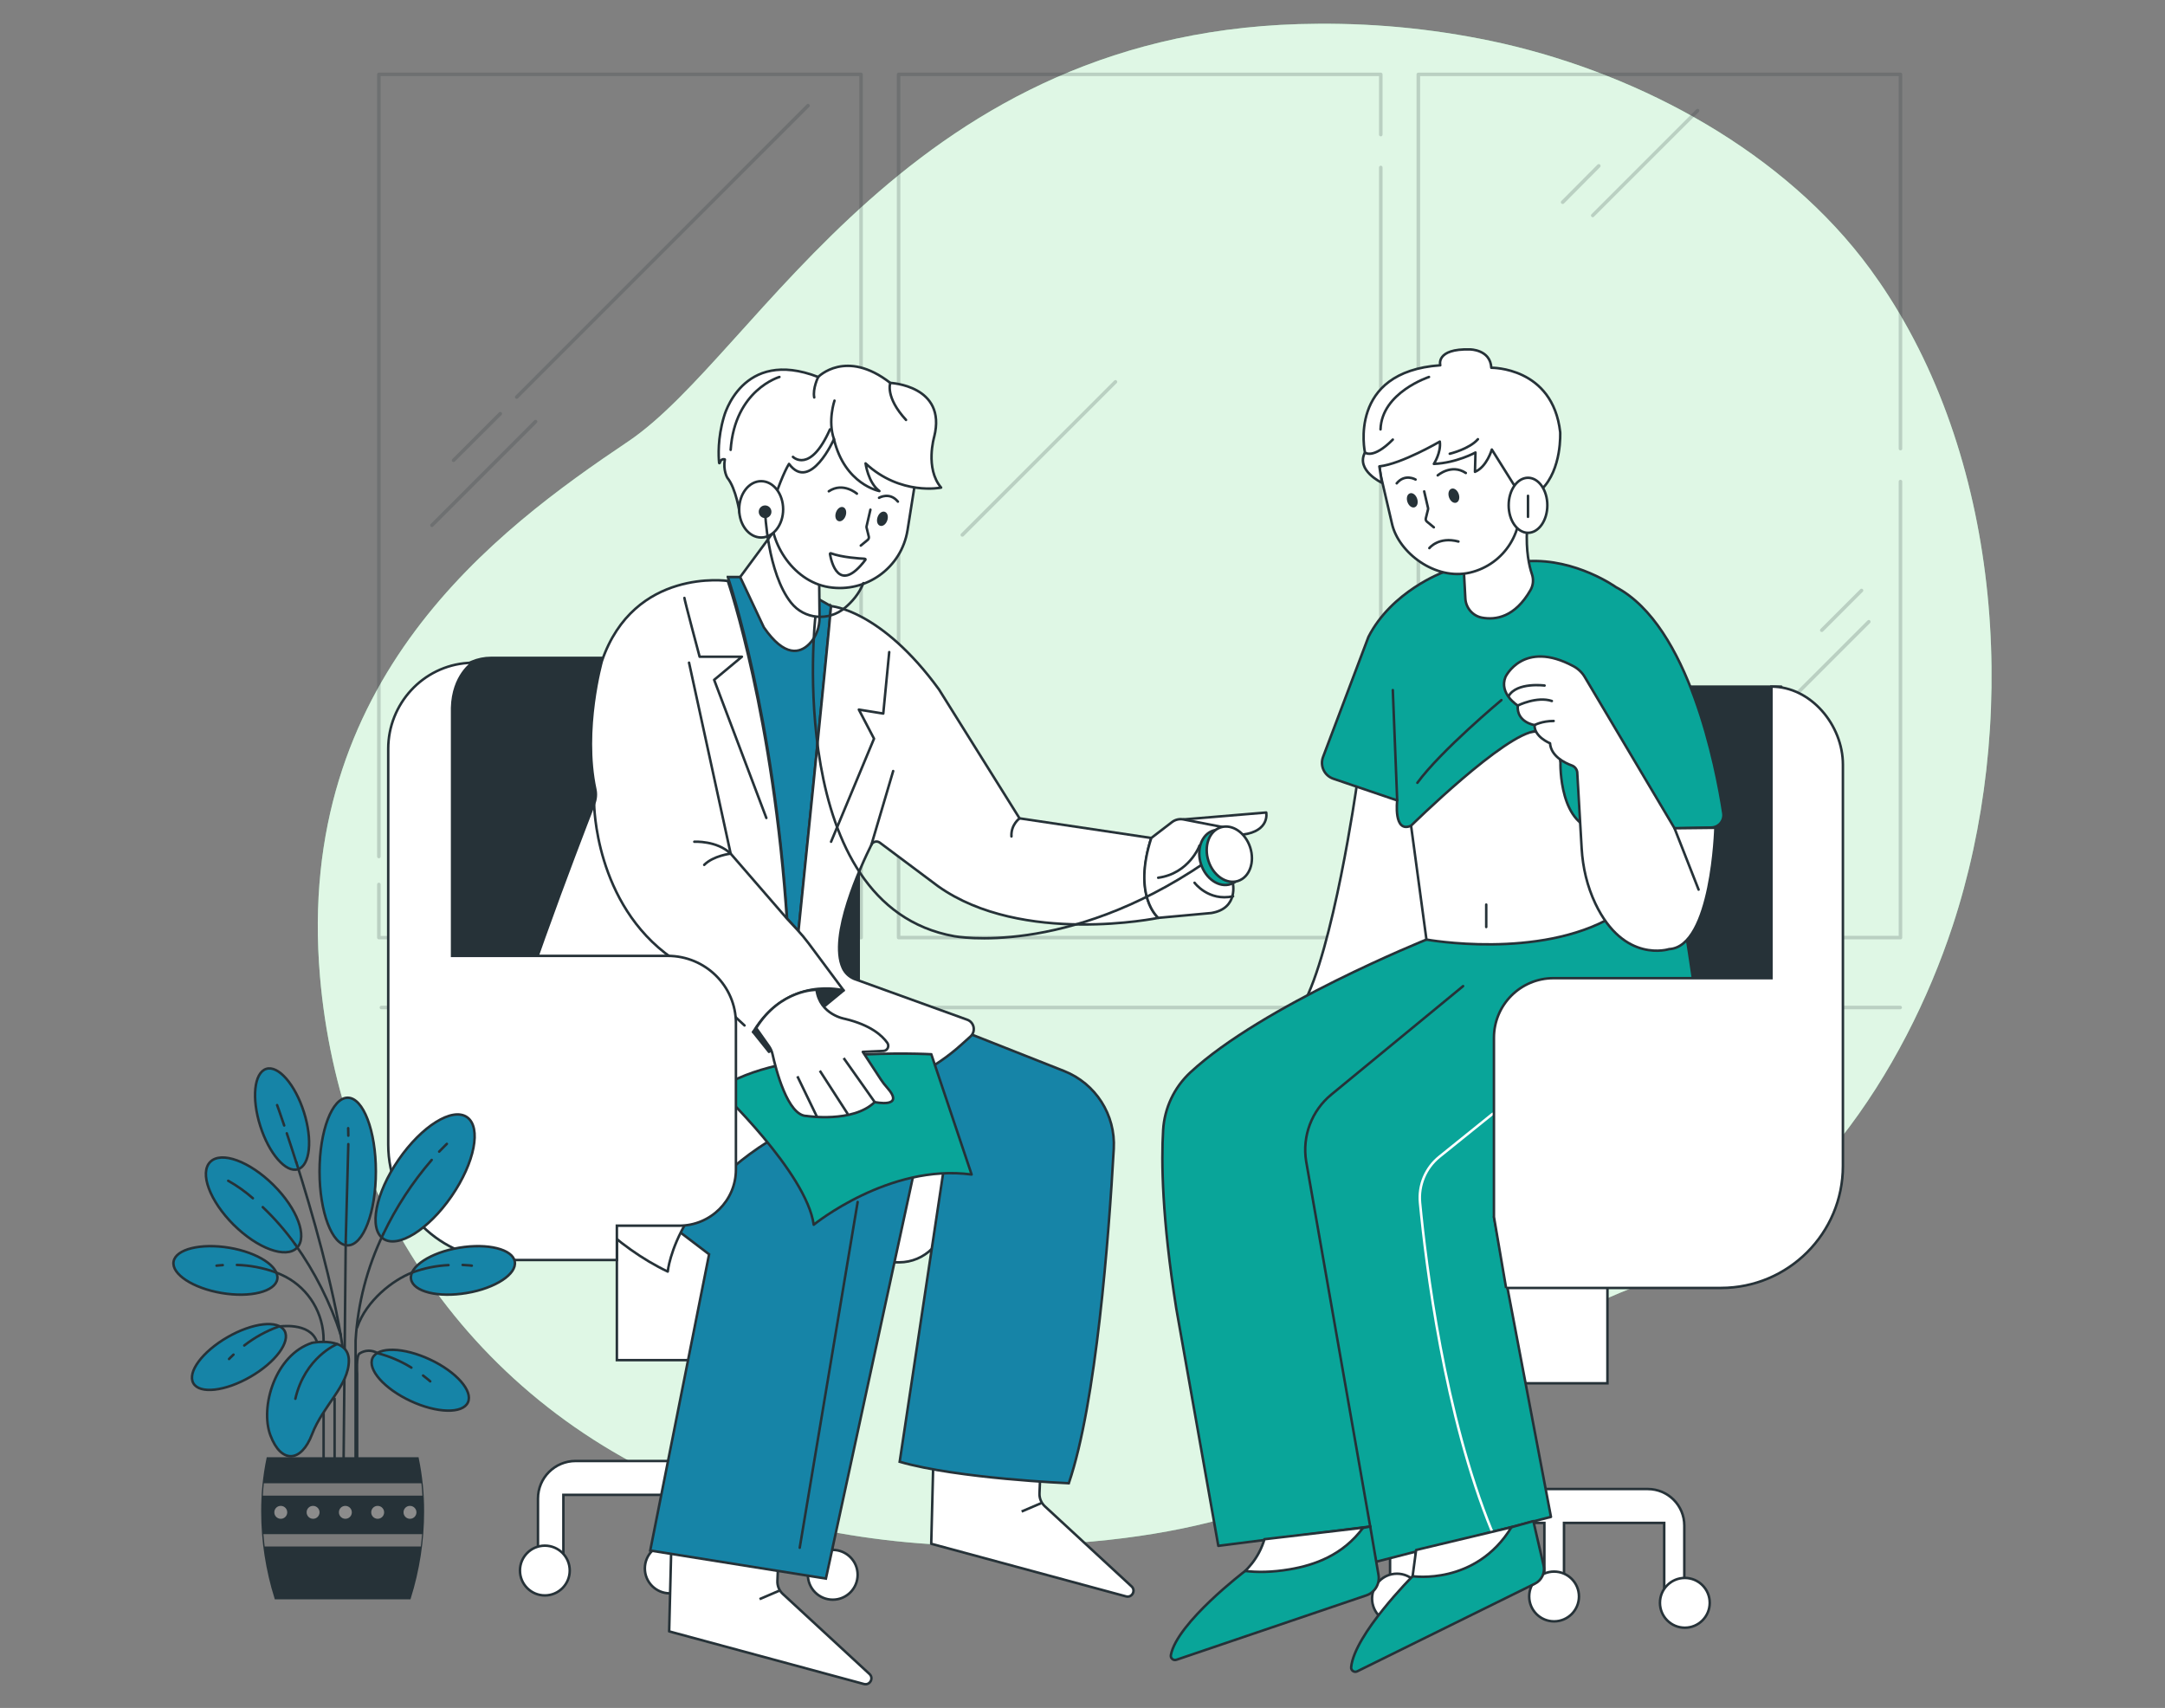 <svg xmlns="http://www.w3.org/2000/svg" id="a" width="865.76" height="682.89" viewBox="0 0 865.76 682.89">
  <rect x="0" y="0" width="865.76" height="682.89" fill="#808080" stroke="none"/>
  <g>
    <g id="b">
      <path d="M780.8,370.28c-19.1,57.9-60.25,121.37-120.83,142.03-91.51,31.22-99.72,106.28-265.77,105.77-24.25,.03-48.43-2.56-72.12-7.74-11.58-2.57-22.99-5.88-34.15-9.91-98.39-35.49-152.26-119.9-159.98-210.09-10.12-118.62,70.6-178.47,123.17-213.78C303.69,141.25,363.72,10.26,527.01,9.5c24.93-.21,49.8,2.45,74.11,7.93,55.44,12.74,112.49,43.42,146.77,90.18,2.56,3.51,5.03,7.08,7.4,10.79,46.28,72,51.56,172.95,25.51,251.89Z" fill="#92e3a9"></path>
      <path d="M780.8,370.28c-19.1,57.9-60.25,121.37-120.83,142.03-91.51,31.22-99.72,106.28-265.77,105.77-24.25,.03-48.43-2.56-72.12-7.74-11.58-2.57-22.99-5.88-34.15-9.91-98.39-35.49-152.26-119.9-159.98-210.09-10.12-118.62,70.6-178.47,123.17-213.78C303.69,141.25,363.72,10.26,527.01,9.5c24.93-.21,49.8,2.45,74.11,7.93,55.44,12.74,112.49,43.42,146.77,90.18,2.56,3.51,5.03,7.08,7.4,10.79,46.28,72,51.56,172.95,25.51,251.89Z" fill="#fff" opacity=".7"></path>
    </g>
    <g id="c" opacity=".2">
      <path d="M151.51,343.17c-.39,0-.7-.32-.71-.71V29.75c0-.39,.32-.71,.71-.71h192.82c.39,0,.71,.32,.71,.71v120.25c0,.39-.32,.71-.71,.71s-.71-.32-.71-.71V30.42H152.22V342.47c0,.39-.32,.71-.71,.71Z" fill="#263238"></path>
      <path d="M344.33,375.59H151.51c-.39,0-.7-.32-.71-.71v-21.24c0-.39,.32-.71,.71-.71s.71,.32,.71,.71v20.57h191.42V161.14c0-.39,.32-.71,.71-.71,.39,0,.7,.32,.71,.71v213.78c-.02,.38-.34,.68-.72,.68Z" fill="#263238"></path>
      <path d="M552.16,375.59h-192.82c-.39,0-.7-.32-.71-.71V29.75c0-.39,.32-.71,.71-.71h192.82c.39,0,.71,.32,.71,.71v24.07c0,.39-.32,.71-.71,.71h0c-.39,0-.71-.32-.71-.71V30.42h-191.41V374.18h191.41V66.96c0-.39,.32-.71,.71-.71,.39,0,.7,.32,.71,.71V374.89c0,.39-.32,.7-.71,.71Z" fill="#263238"></path>
      <path d="M759.98,375.59h-192.81c-.39,0-.71-.32-.71-.71V29.75c0-.39,.32-.71,.71-.71h192.81c.39,0,.71,.32,.71,.71V179.37c0,.39-.32,.71-.71,.71s-.71-.32-.71-.71V30.42h-191.39V374.18h191.39V192.54c0-.39,.32-.7,.71-.71,.39,0,.71,.32,.71,.71v182.35c0,.39-.32,.71-.71,.71Z" fill="#263238"></path>
      <path d="M181.4,184.74c-.18,0-.36-.07-.5-.2-.27-.28-.27-.73,0-1.01l18.63-18.62c.28-.28,.73-.28,1.01,0,.28,.28,.28,.73,0,1.01l-18.63,18.57c-.13,.14-.32,.23-.51,.24Z" fill="#263238"></path>
      <path d="M206.61,159.48c-.39,0-.7-.33-.7-.72,0-.18,.08-.36,.2-.49l116.5-116.53c.28-.28,.73-.28,1.01,0s.28,.73,0,1.01h0l-116.5,116.5c-.13,.14-.32,.22-.51,.23Z" fill="#263238"></path>
      <path d="M172.73,210.73c-.19,0-.37-.08-.51-.21-.27-.28-.27-.72,0-.99l41.45-41.47c.28-.27,.73-.27,1.01,0,.28,.28,.28,.72,0,1,0,0,0,0,0,0l-41.45,41.45c-.13,.13-.31,.21-.5,.21Z" fill="#263238"></path>
      <path d="M384.82,214.58c-.19,0-.37-.07-.51-.2-.27-.28-.27-.73,0-1.01l61.26-61.2c.26-.27,.69-.29,.96-.03,.01,0,.02,.02,.03,.03,.28,.28,.28,.72,0,1,0,0,0,0,0,0l-61.22,61.22c-.14,.13-.33,.2-.52,.18Z" fill="#263238"></path>
      <path d="M682.72,313.88c-.19,0-.37-.07-.51-.2-.27-.28-.27-.73,0-1.01l7.81-7.8c.27-.27,.72-.27,.99,0,.27,.27,.27,.72,0,.99h0l-7.8,7.81c-.13,.13-.31,.2-.5,.2Z" fill="#263238"></path>
      <path d="M698.13,298.48c-.19,0-.37-.07-.51-.2-.27-.28-.27-.73,0-1.01l49.2-49.18c.28-.28,.72-.28,1,0,0,0,0,0,0,0,.27,.28,.27,.72,0,.99l-49.2,49.2c-.14,.12-.31,.19-.5,.2Z" fill="#263238"></path>
      <path d="M728.51,252.69c-.18,0-.36-.07-.5-.2-.28-.28-.28-.72,0-1,0,0,0,0,0,0l15.91-15.91c.28-.27,.72-.27,.99,0,.28,.28,.28,.72,0,1,0,0,0,0,0,0l-15.9,15.91c-.14,.13-.32,.2-.51,.2Z" fill="#263238"></path>
      <path d="M636.92,86.86c-.19,0-.37-.08-.5-.21-.28-.28-.28-.72,0-1,0,0,0,0,0,0l41.93-41.93c.28-.28,.72-.28,1,0,0,0,0,0,0,0,.27,.28,.27,.73,0,1.01l-41.95,41.93c-.13,.14-.31,.21-.5,.21Z" fill="#263238"></path>
      <path d="M624.88,81.55c-.19,0-.37-.07-.5-.21-.27-.26-.29-.69-.03-.96,0-.01,.02-.02,.03-.03l14.45-14.53c.28-.28,.73-.28,1.01,0,.28,.28,.28,.73,0,1.01l-14.47,14.57c-.14,.12-.32,.17-.5,.16Z" fill="#263238"></path>
      <path d="M759.87,403.54H228.23c-.39,0-.71-.32-.71-.71s.32-.71,.71-.71H759.87c.39,0,.71,.32,.71,.71s-.32,.71-.71,.71Z" fill="#263238"></path>
      <path d="M217.09,403.54h-64.57c-.39,0-.71-.32-.71-.71s.32-.71,.71-.71h64.57c.39,0,.7,.32,.71,.71,0,.39-.32,.71-.71,.71Z" fill="#263238"></path>
    </g>
  </g>
  <g>
    <path d="M658.94,595.36h-88.04c-8.3,0-15.03,6.73-15.03,15.03v21.37l10.16,2.96v-25.82h51.55v25.44h7.85v-25.44h40.07v27.09h8.04v-26.03c0-8.06-6.54-14.6-14.6-14.6Z" fill="#fff" stroke="#263238" stroke-miterlimit="10"></path>
    <circle cx="673.75" cy="640.86" r="9.95" fill="#fff" stroke="#263238" stroke-miterlimit="10"></circle>
    <circle cx="558.63" cy="639.16" r="9.95" fill="#fff" stroke="#263238" stroke-miterlimit="10"></circle>
    <circle cx="621.46" cy="638.32" r="9.95" fill="#fff" stroke="#263238" stroke-miterlimit="10"></circle>
    <rect x="674.75" y="274.54" width="37.55" height="132.82" fill="#263238" stroke="#263238" stroke-linecap="round" stroke-linejoin="round"></rect>
    <rect x="590.12" y="507.68" width="52.68" height="45.4" fill="#fff" stroke="#263238" stroke-miterlimit="10"></rect>
    <path d="M542.51,314.3s-9.39,66.06-21.6,87.66l62.3-22.23-17.22-71.69-23.48,6.26Z" fill="#fff" stroke="#263238" stroke-linecap="round" stroke-linejoin="round"></path>
    <path d="M570.42,375.67s-65.6,26.39-94.42,53.12c-6.45,5.99-10.34,14.23-10.87,23.01-.75,12.45-.5,35.11,5.25,71.38l16.81,94.9,60.75-7.73s-.97,2.12,2.4,14.08l69.87-17.93-22.79-119.93,72.48-18.68s16.44-15.69,7.1-76.59c0,0-2.99-20.18-3.36-21.3s-28.53-3.59-28.53-3.59l-28.26-13.22-46.42,22.49Z" fill="#09A599" stroke="#263238" stroke-linecap="round" stroke-linejoin="round"></path>
    <path d="M585.08,394.28l-52.7,43.36c-7.86,6.46-11.69,16.61-10.07,26.66l25.62,146.05" fill="none" stroke="#263238" stroke-linecap="round" stroke-linejoin="round"></path>
    <path d="M596.88,445.35l-21.29,17.16c-5.51,4.44-8.41,11.34-7.74,18.38,2.37,24.75,9.78,85.01,28.74,131.27" fill="none" stroke="#fff" stroke-linecap="round" stroke-linejoin="round"></path>
    <path d="M564.27,330.13l6.15,45.54s44.88,8.18,74.68-9.27l-2.54-51.6-20.53-22.53-41.43,1.27-16.33,36.58Z" fill="#fff" stroke="#263238" stroke-linecap="round" stroke-linejoin="round"></path>
    <path d="M473.24,327.64l33.11-2.77s1.57,7.41-9.41,8.84l-11.55,2.85-12.15-8.92Z" fill="#fff" stroke="#263238" stroke-linecap="round" stroke-linejoin="round"></path>
    <path d="M215.13,620.55v-21.37c0-8.3,6.73-15.03,15.03-15.03h88.04c8.06,0,14.6,6.54,14.6,14.6v26.03h-8.04v-27.09h-99.47v25.82l-10.16-2.96Z" fill="#fff" stroke="#263238" stroke-miterlimit="10"></path>
    <circle cx="217.88" cy="627.95" r="9.95" fill="#fff" stroke="#263238" stroke-miterlimit="10"></circle>
    <circle cx="267.82" cy="627.11" r="9.95" fill="#fff" stroke="#263238" stroke-miterlimit="10"></circle>
    <circle cx="333.01" cy="629.65" r="9.95" fill="#fff" stroke="#263238" stroke-miterlimit="10"></circle>
    <path d="M268.43,618.93l-.84,33.35,77.9,21.04c2.38,.64,4.02-2.33,2.21-4l-34.67-32.02c-1.45-1.34-2.24-3.25-2.15-5.22l.43-10.34-42.87-2.8Z" fill="#fff" stroke="#263238" stroke-linecap="round" stroke-linejoin="round"></path>
    <line x1="303.74" y1="639.38" x2="311.58" y2="636.02" fill="#e6e7e8" stroke="#263238" stroke-miterlimit="10"></line>
    <path d="M373.23,583.9l-.84,33.35,77.9,21.04c2.38,.64,4.02-2.33,2.21-4l-34.67-32.02c-1.45-1.34-2.24-3.25-2.15-5.22l.43-10.34-42.87-2.8Z" fill="#fff" stroke="#263238" stroke-linecap="round" stroke-linejoin="round"></path>
    <line x1="408.54" y1="604.35" x2="416.39" y2="600.99" fill="#e6e7e8" stroke="#263238" stroke-miterlimit="10"></line>
    <path d="M343.15,460.9h35v25.22c0,10.27-8.33,18.6-18.6,18.6h-16.39v-43.82h0Z" fill="#fff" stroke="#263238" stroke-miterlimit="10"></path>
    <polygon points="246.68 489.91 246.68 543.82 294.92 543.82 294.92 467.21 246.37 485.18 246.68 489.91" fill="#fff" stroke="#263238" stroke-miterlimit="10"></polygon>
    <polygon points="260.02 619.95 330.27 631.16 365.01 470.88 311.21 449.21 266.38 488.44 283.56 501.51 260.02 619.95" fill="#1684A7" stroke="#263238" stroke-miterlimit="10"></polygon>
    <path d="M387.8,413.34l37.69,14.88c12.64,4.99,20.66,17.53,19.89,31.1-1.97,35.09-7,101.59-17.98,133.73,0,0-44.46-1.87-67.63-8.59l17.56-116.57-29.89-35.87,40.35-18.68Z" fill="#1684A7" stroke="#263238" stroke-miterlimit="10"></path>
    <path d="M196.37,263.05h147.01v153.25H176.75v-133.63c0-10.83,8.79-19.62,19.62-19.62Z" fill="#263238" stroke="#263238" stroke-linecap="round" stroke-linejoin="round"></path>
    <path d="M332.32,242.36c-1.18,14.21-13.02,129.92-13.02,129.92l-4.55-4.93c-5.43-82.42-23.13-134.98-23.68-136.6v-.04s4.93,0,4.93,0l31.79,9.08,4.54,2.58Z" fill="#1684A7" stroke="#263238" stroke-miterlimit="10"></path>
    <path d="M319.99,449.28c-49.88,24.66-52.96,59.13-52.96,59.13-41.47-19.62-68.09-73.14-68.09-73.14,4.26-24.76,32.59-98.35,38.65-113.93,.71-1.82,.89-3.8,.48-5.71-5.17-24.04,2.62-51.3,2.62-51.3,12.89-37.54,50.36-32.05,50.36-32.05v.04c.56,1.62,18.27,54.18,23.7,136.6l5.24,80.36Z" fill="#fff" stroke="#263238" stroke-linecap="round" stroke-linejoin="round"></path>
    <path d="M348.47,337.75c-4.17,8.4-17.24,36.6-11.45,49.28,.9,1.98,2.56,3.52,4.56,4.37l45.19,16.31c2.83,1.02,3.55,4.7,1.31,6.71l-3.81,3.42c-5.09,4.57-10.76,8.46-16.85,11.57l-25.56,13.06-19.43-46.33-3.13-23.87s11.85-115.7,13.02-129.92c0,0,19.9,1.35,43.15,33.29l32.23,51.56,52.67,7.85s-7.56,21.3,2.8,31.95c0,0-54.36,11.21-87.98-12.61l-23.35-17.46c-1.13-.85-2.75-.47-3.38,.8Z" fill="#fff" stroke="#263238" stroke-linecap="round" stroke-linejoin="round"></path>
    <line x1="357.17" y1="308.29" x2="348.47" y2="337.74" fill="none" stroke="#263238" stroke-linecap="round" stroke-linejoin="round"></line>
    <path d="M407.71,327.22s-3.51,2.47-3.24,7.22" fill="none" stroke="#263238" stroke-linecap="round" stroke-linejoin="round"></path>
    <polyline points="355.59 260.73 353.21 285.3 343.44 283.72 349.51 295.34 332.34 336.55" fill="none" stroke="#263238" stroke-linecap="round" stroke-linejoin="round"></polyline>
    <path d="M273.69,239.07c0,.79,6.08,23.51,6.08,23.51h16.91l-11.1,9.25,20.87,55.22" fill="none" stroke="#263238" stroke-linecap="round" stroke-linejoin="round"></path>
    <path d="M237.59,321.34s.17,40.05,31.08,61.72l29.06,26.95" fill="none" stroke="#263238" stroke-linecap="round" stroke-linejoin="round"></path>
    <path d="M337.36,396s-21.14-7.66-36.19,16.64l6.34,7.93,29.85-24.57Z" fill="#263238" stroke="#263238" stroke-linecap="round" stroke-linejoin="round"></path>
    <path d="M275.54,264.96l16.64,76.35,22.56,26.04,4.13,4.44c1.58,1.7,3.06,3.48,4.45,5.34l14.04,18.87s-22.39-6.24-36.19,16.64" fill="#fff" stroke="#263238" stroke-linecap="round" stroke-linejoin="round"></path>
    <path d="M277.65,336.55s8.98-.53,14.53,4.76c0,0-6.87,.79-10.57,4.49" fill="none" stroke="#263238" stroke-linecap="round" stroke-linejoin="round"></path>
    <path d="M372.43,421.53s-60.5-3.43-85.07,14c0,0,35.14,33.29,38.04,54.16,0,0,30.12-24.57,63.14-20.08l-16.12-48.08Z" fill="#09A599" stroke="#263238" stroke-linecap="round" stroke-linejoin="round"></path>
    <path d="M302.39,411.05l5.1,7.21c.68,.97,1.17,2.06,1.43,3.22,1.29,5.84,6.05,24.72,13.65,24.72,0,0,18.49,2.91,27.21-5.55,0,0,12.42,2.63,5.01-5.74-.93-1.05-1.81-2.14-2.57-3.32l-7.2-11.02,8.24-.38c1.63-.08,2.5-1.91,1.56-3.24-2.05-2.9-6.69-7.14-16.94-9.58,0,0-10.04-1.59-11.36-11.62,0,0-14.43-.22-24.14,15.31Z" fill="#fff" stroke="#263238" stroke-linecap="round" stroke-linejoin="round" stroke-width="1"></path>
    <line x1="342.97" y1="480.59" x2="319.8" y2="618.83" fill="none" stroke="#263238" stroke-linecap="round" stroke-linejoin="round"></line>
    <path d="M460.38,335.06l8.28-6.35c1.3-1,2.97-1.39,4.58-1.08l19.42,3.78s-.14,8.7-12.97,6.7l13.26,14.68s2.57,10.41-8.55,12.26l-21.21,1.94s-10.42-8.63-2.8-31.95Z" fill="#fff" stroke="#263238" stroke-linecap="round" stroke-linejoin="round"></path>
    <path d="M479.69,338.12s-4.13,11.12-16.54,12.83" fill="none" stroke="#263238" stroke-linecap="round" stroke-linejoin="round"></path>
    <path d="M477.69,352.95s5.56,7.56,15.4,5.42" fill="none" stroke="#263238" stroke-linecap="round" stroke-linejoin="round"></path>
    <path d="M576.95,228.88s-20.41,7.53-29.72,25.76l-18.15,48.01c-1.34,3.55,.52,7.5,4.11,8.71l25.53,8.67s-1.59,13.28,5.55,10.11c0,0,37.75-37.2,50.03-37.8,0,0,8.92,1.19,9.71,12.68,0,0-.7,26.3,15.95,26.9l44.39-1.06c2.99-.07,5.23-2.75,4.78-5.71-2.76-18.1-13.63-74.92-42.95-90.4,0,0-15.97-11.49-35.31-10.37l-14.01,3.64-17.37-1.68-2.53,2.54Z" fill="#09A599" stroke="#263238" stroke-linecap="round" stroke-linejoin="round"></path>
    <line x1="558.72" y1="320.02" x2="556.97" y2="275.92" fill="none" stroke="#263238" stroke-linecap="round" stroke-linejoin="round"></line>
    <path d="M600.4,279.92s-24.17,20.17-33.61,33.07" fill="none" stroke="#263238" stroke-linecap="round" stroke-linejoin="round"></path>
    <line x1="594.33" y1="361.68" x2="594.33" y2="370.65" fill="none" stroke="#263238" stroke-linecap="round" stroke-linejoin="round"></line>
    <path d="M542.72,668.26l71.08-35.06c2.7-1.33,4.13-4.35,3.46-7.29l-4.09-17.73-8.75,2.45-39.53,19.59s-23.24,23.24-24.58,36.36c-.13,1.31,1.23,2.26,2.41,1.68Z" fill="#09A599" stroke="#263238" stroke-linecap="round" stroke-linejoin="round"></path>
    <path d="M470.47,663.62l75.94-25.75c3.39-1.15,5.44-4.59,4.84-8.12l-3.31-19.4-8.92,1.68-41.08,16.08s-27.24,20.67-29.72,33.62c-.25,1.3,1.03,2.36,2.26,1.88Z" fill="#09A599" stroke="#263238" stroke-linecap="round" stroke-linejoin="round"></path>
    <path d="M327.58,232.09l.15,14.72c.04,3.96-1.34,7.89-4.14,10.69-3.69,3.7-9.78,5.42-18.13-6.65l-9.48-20.14,13.43-18.17,18.17,19.55Z" fill="#fff" stroke="#263238" stroke-linecap="round" stroke-linejoin="round"></path>
    <path d="M188.99,264.96s-7.88,4.99-8.2,18.08v99.15h86.23c15.06,0,27.27,12.07,27.27,26.97v58.46c0,12.4-10.16,22.45-22.7,22.45h-24.91v13.72h-44.77c-25.77,0-46.66-20.66-46.66-46.14v-158.27c0-17.9,13.84-33.13,31.9-34.32,.6-.04,1.21-.07,1.84-.09Z" fill="#fff" stroke="#263238" stroke-miterlimit="10"></path>
    <path d="M349.78,440.65s-6.81-9.75-12.41-17.6" fill="#e6e7e8" stroke="#263238" stroke-miterlimit="10"></path>
    <line x1="339.05" y1="445.47" x2="327.84" y2="428.1" fill="#e6e7e8" stroke="#263238" stroke-miterlimit="10"></line>
    <line x1="326.72" y1="446.59" x2="318.87" y2="430.34" fill="#e6e7e8" stroke="#263238" stroke-miterlimit="10"></line>
    <rect x="309.66" y="163.53" width="54.93" height="71.66" rx="27.46" ry="27.46" transform="translate(35.49 -50.47) rotate(9.04)" fill="#fff" stroke="#263238" stroke-linecap="round" stroke-linejoin="round"></rect>
    <path d="M295.79,205.23s-1.38-9.87-4.94-14.22c0,0-1.78-2.96-.99-7.31,0,0-1.52-.61-2.03,1.38-.04,.15-.25,.15-.26,0-.25-2.57-.63-9.83,1.9-18.36,0,0,7.11-27.84,37.71-15.99,0,0,11.06-11.45,28.83,2.37,0,0,22.71,.99,17.57,21.52,0,0-3.75,12.64,2.76,20.34,0,0-16.19,3.36-30.21-9.68,0,0,.99,7.7,5.53,11.06,0,0-13.82-2.57-18.17-20.73,0,0-9.48,21.33-17.97,9.87,0,0-2.37,3.55-5.73,13.62l-14.02,6.12Z" fill="#fff" stroke="#263238" stroke-linecap="round" stroke-linejoin="round"></path>
    <ellipse cx="304.38" cy="203.65" rx="8.79" ry="11.26" fill="#fff" stroke="#263238" stroke-linecap="round" stroke-linejoin="round"></ellipse>
    <circle cx="305.95" cy="204.62" r="2.04" fill="#263238" stroke="#263238" stroke-linecap="round" stroke-linejoin="round"></circle>
    <path d="M305.95,204.62s.91,24.4,10.38,36.35c5.31,6.7,15,7.54,21.56,2.05,2.72-2.28,5.66-5.54,7.36-9.87" fill="none" stroke="#263238" stroke-linecap="round" stroke-linejoin="round"></path>
    <path d="M326.04,246.83s-12.81,115.28,55.6,127.51c0,0,44.54,8.44,100.14-29.4" fill="none" stroke="#263238" stroke-linecap="round" stroke-linejoin="round"></path>
    <ellipse cx="488.6" cy="342.83" rx="8.77" ry="11.26" transform="translate(-82.41 169.04) rotate(-18.13)" fill="#09A599" stroke="#263238" stroke-linecap="round" stroke-linejoin="round"></ellipse>
    <ellipse cx="491.59" cy="341.54" rx="8.77" ry="11.26" transform="translate(-81.87 169.91) rotate(-18.13)" fill="#fff" stroke="#263238" stroke-linecap="round" stroke-linejoin="round"></ellipse>
    <path d="M628.55,306.06c-2.91-1.06-8.32-3.72-8.71-8.88,0,0-6.36-2.54-6.18-7.27,0,0-7.27-1.09-6.72-7.81,0,0-7.63-4.72-4.91-11.45,0,0,7.1-15.03,27.14-4.3,1.87,1,3.46,2.48,4.54,4.31l35.91,60.5,16.35-.18s-1.27,47.61-18.53,48.51c0,0-18.02,5.87-29.46-18.19-3.28-6.91-5.04-14.44-5.49-22.07l-1.78-30.55c-.19-1.2-1.01-2.2-2.15-2.62Z" fill="#fff" stroke="#263238" stroke-linecap="round" stroke-linejoin="round"></path>
    <path d="M617.66,274.1s-11.08-1.45-14.35,4.18" fill="none" stroke="#263238" stroke-linecap="round" stroke-linejoin="round"></path>
    <path d="M606.94,282.1s7.63-3.82,13.63-1.82" fill="none" stroke="#263238" stroke-linecap="round" stroke-linejoin="round"></path>
    <path d="M613.66,289.91s2.91-1.64,7.63-1.64" fill="none" stroke="#263238" stroke-linecap="round" stroke-linejoin="round"></path>
    <line x1="669.62" y1="331.16" x2="679.25" y2="355.69" fill="none" stroke="#263238" stroke-linecap="round" stroke-linejoin="round"></line>
    <path d="M602.27,514.96h85.93c26.93,0,48.76-21.83,48.76-48.76v-160.47c0-15.79-12.8-31.2-28.58-31.2h0v116.57h-87.15c-13.15,0-23.82,10.66-23.82,23.82v71.64l4.86,28.4Z" fill="#fff" stroke="#263238" stroke-miterlimit="10"></path>
    <path d="M566.29,619.73l-1.4,10.49s25.19,3.85,39.53-19.59l-38.13,9.1Z" fill="#fff" stroke="#263238" stroke-linecap="round" stroke-linejoin="round"></path>
    <path d="M505.64,615.42c-.47,1.59-1.18,3.47-2.24,5.46-1.75,3.27-3.82,5.64-5.47,7.24,4.59,.58,10.74,.57,17.84-.65,9.94-1.71,21.18-5.61,29.34-16.66l-39.47,4.62Z" fill="#fff" stroke="#263238" stroke-linecap="round" stroke-linejoin="round"></path>
    <path d="M585.27,226.3l.71,12.99c.21,3.79,2.96,7,6.7,7.68,5.36,.98,13.12-.11,19.37-11.08,1.09-1.91,1.27-4.21,.56-6.3-1.09-3.22-2.47-9.21-1.97-18.15l-8.52-8.32-16.84,23.18Z" fill="#fff" stroke="#263238" stroke-linecap="round" stroke-linejoin="round"></path>
    <rect x="553.84" y="158.9" width="51.8" height="70.96" rx="25.9" ry="25.9" transform="translate(-28.98 136.58) rotate(-13.11)" fill="#fff" stroke="#263238" stroke-linecap="round" stroke-linejoin="round"></rect>
    <path d="M552.57,193.01s-10.5-4.95-6.74-12.09c0,0-7.13-32.3,30.12-34.87,0,0-1.98-6.74,11.89-6.34,0,0,8.12,0,8.52,7.33,0,0,24.57-.4,27.54,25.76,0,0,.79,14.86-7.53,22.98l-9.51,.4-10.3-16.45s-1.98,6.94-6.74,8.92l.2-7.73s-7.53,4.16-16.64,4.56c0,0,2.97-4.56,2.38-8.92,0,0-15.26,8.92-24.17,9.91l.99,6.54Z" fill="#fff" stroke="#263238" stroke-linecap="round" stroke-linejoin="round"></path>
    <ellipse cx="611.03" cy="202.03" rx="7.73" ry="11" fill="#fff" stroke="#263238" stroke-linecap="round" stroke-linejoin="round"></ellipse>
    <g>
      <ellipse cx="336.2" cy="205.55" rx="2.45" ry="1.55" transform="translate(32.85 457.06) rotate(-71.1)" fill="#263238" stroke="#263238" stroke-miterlimit="10"></ellipse>
      <ellipse cx="352.84" cy="207.4" rx="2.45" ry="1.55" transform="translate(42.36 474.06) rotate(-71.1)" fill="#263238" stroke="#263238" stroke-miterlimit="10"></ellipse>
      <path d="M351.52,199.04s4.21-2.51,7.54,1.52" fill="none" stroke="#263238" stroke-linecap="round" stroke-linejoin="round"></path>
      <path d="M342.66,197.38s-5.51-4.78-11.23-.95" fill="none" stroke="#263238" stroke-linecap="round" stroke-linejoin="round"></path>
      <path d="M348.07,203.79l-1.53,6.6c-.05,.2-.04,.4,0,.6l.88,3.57c.12,.48-.05,.98-.43,1.3l-2.77,2.28" fill="none" stroke="#263238" stroke-linecap="round" stroke-linejoin="round"></path>
      <path d="M345.85,223.41c-1.97-.09-9.09-.53-13.59-2.18-.2-.07-.4,.09-.36,.3,.47,2.76,3.43,16.45,14.15,2.33,.13-.18,.02-.44-.2-.45Z" fill="#fff" stroke="#263238" stroke-miterlimit="10"></path>
    </g>
    <path d="M327.19,150.73s-2.28,4.6-1.59,8.18" fill="#fff" stroke="#263238" stroke-linecap="round" stroke-linejoin="round"></path>
    <path d="M311.68,150.73s-17.84,5.11-19.5,29.13" fill="#fff" stroke="#263238" stroke-linecap="round" stroke-linejoin="round"></path>
    <path d="M317.09,182.67s6.86,6.9,14.8-10.99" fill="#fff" stroke="#263238" stroke-linecap="round" stroke-linejoin="round"></path>
    <path d="M333.7,160.19s-2.77,8.14-.19,15.43" fill="#fff" stroke="#263238" stroke-linecap="round" stroke-linejoin="round"></path>
    <path d="M356.02,153.1s-2.14,5.65,6.29,14.8" fill="#fff" stroke="#263238" stroke-linecap="round" stroke-linejoin="round"></path>
    <g>
      <ellipse cx="581.39" cy="198.24" rx="1.55" ry="2.45" transform="translate(-32.87 198.96) rotate(-18.9)" fill="#263238" stroke="#263238" stroke-miterlimit="10"></ellipse>
      <ellipse cx="564.75" cy="200.09" rx="1.55" ry="2.45" transform="translate(-34.36 193.67) rotate(-18.9)" fill="#263238" stroke="#263238" stroke-miterlimit="10"></ellipse>
      <path d="M566.07,191.73s-4.21-2.51-7.54,1.52" fill="none" stroke="#263238" stroke-linecap="round" stroke-linejoin="round"></path>
      <path d="M574.93,190.07s5.51-4.78,11.23-.95" fill="none" stroke="#263238" stroke-linecap="round" stroke-linejoin="round"></path>
      <path d="M569.52,196.48l1.53,6.6c.05,.2,.04,.4,0,.6l-.88,3.57c-.12,.48,.05,.98,.43,1.3l2.77,2.28" fill="none" stroke="#263238" stroke-linecap="round" stroke-linejoin="round"></path>
    </g>
    <path d="M571.58,219.15s3.71-4.75,11.63-2.63" fill="none" stroke="#263238" stroke-linecap="round" stroke-linejoin="round"></path>
    <line x1="611.03" y1="198.24" x2="611.03" y2="206.65" fill="#fff" stroke="#263238" stroke-linecap="round" stroke-linejoin="round"></line>
    <path d="M571.44,150.73s-18.91,6.16-19.38,20.95" fill="#fff" stroke="#263238" stroke-linecap="round" stroke-linejoin="round"></path>
    <path d="M545.84,180.93s3.17,2.86,11.13-5.17" fill="#fff" stroke="#263238" stroke-linecap="round" stroke-linejoin="round"></path>
    <path d="M579.74,181.42s7.82-1.86,11.26-5.81" fill="#fff" stroke="#263238" stroke-linecap="round" stroke-linejoin="round"></path>
  </g>
  <g id="d">
    <ellipse cx="139.04" cy="468.42" rx="11.26" ry="29.52" fill="#1684A7" stroke="#263238" stroke-miterlimit="10"></ellipse>
    <path d="M104.08,450.21c3.52,11.09,10.27,18.86,15.1,17.28,4.82-1.58,5.87-11.75,2.35-22.83-3.52-11.08-10.28-18.86-15.1-17.27-4.81,1.59-5.88,11.75-2.35,22.82Z" fill="#1684A7" stroke="#263238" stroke-miterlimit="10"></path>
    <path d="M186.65,516.99c11.46-1.94,20.05-7.56,19.21-12.55-.84-4.98-10.81-7.45-22.27-5.55-11.46,1.91-20.09,7.59-19.21,12.58s10.81,7.45,22.27,5.51Z" fill="#1684A7" stroke="#263238" stroke-miterlimit="10"></path>
    <path d="M93.47,489.74c9.57,9.49,20.88,13.61,25.26,9.2,4.38-4.41,.17-15.68-9.41-25.17s-20.86-13.61-25.25-9.2c-4.38,4.41-.17,15.64,9.39,25.17Z" fill="#1684A7" stroke="#263238" stroke-miterlimit="10"></path>
    <path d="M159.4,463.67c-9.25,13.42-12.01,27.57-6.16,31.6s18.09-3.57,27.34-17c9.25-13.43,12.01-27.56,6.16-31.6-5.86-4.04-18.09,3.58-27.34,17Z" fill="#1684A7" stroke="#263238" stroke-miterlimit="10"></path>
    <line x1="138.25" y1="496.47" x2="137.38" y2="586.26" fill="none" stroke="#263238" stroke-linecap="round" stroke-linejoin="round"></line>
    <line x1="139.29" y1="457.45" x2="138.25" y2="496.47" fill="none" stroke="#263238" stroke-linecap="round" stroke-miterlimit="10"></line>
    <line x1="139.23" y1="451.08" x2="139.29" y2="454.06" fill="none" stroke="#263238" stroke-linecap="round" stroke-miterlimit="10"></line>
    <path d="M153.29,493.36c-6.45,13.33-10.22,27.8-11.09,42.58v55.54" fill="none" stroke="#263238" stroke-linecap="round" stroke-linejoin="round"></path>
    <path d="M172.63,463.78c-7.73,8.96-14.23,18.91-19.33,29.58" fill="none" stroke="#263238" stroke-linecap="round" stroke-miterlimit="10"></path>
    <path d="M178.7,457.35s-1.16,1.11-3.08,3.11" fill="none" stroke="#263238" stroke-linecap="round" stroke-miterlimit="10"></path>
    <path d="M118.02,497.5c7.89,11.07,14.04,23.28,18.24,36.2" fill="none" stroke="#263238" stroke-linecap="round" stroke-miterlimit="10"></path>
    <path d="M105.08,482.65c4.77,4.54,9.1,9.51,12.94,14.85" fill="none" stroke="#263238" stroke-linecap="round" stroke-miterlimit="10"></path>
    <path d="M91.26,472.11c3.52,1.98,6.82,4.32,9.86,6.99" fill="none" stroke="#263238" stroke-linecap="round" stroke-miterlimit="10"></path>
    <path d="M118.5,464.75c6.23,19.62,14.61,48.62,18.51,73.78" fill="none" stroke="#263238" stroke-linecap="round" stroke-miterlimit="10"></path>
    <path d="M114.69,453.13c1.11,3.33,2.4,7.24,3.79,11.64" fill="none" stroke="#263238" stroke-linecap="round" stroke-miterlimit="10"></path>
    <path d="M110.81,441.85s1.11,3.01,2.84,8.15" fill="none" stroke="#263238" stroke-linecap="round" stroke-miterlimit="10"></path>
    <path d="M164.95,508.75c-7.76,2.96-18.43,11.19-22.13,21.98" fill="none" stroke="#263238" stroke-linecap="round" stroke-miterlimit="10"></path>
    <path d="M179.35,505.83c-4.93,.24-9.79,1.23-14.42,2.92" fill="none" stroke="#263238" stroke-linecap="round" stroke-miterlimit="10"></path>
    <path d="M188.67,506.05s-1.39-.19-3.67-.29" fill="none" stroke="#263238" stroke-linecap="round" stroke-miterlimit="10"></path>
    <path d="M164.17,560.15c10.53,4.91,20.8,5.18,22.94,.6,2.14-4.58-4.66-12.28-15.18-17.19-10.53-4.91-20.8-5.18-22.94-.6-2.14,4.58,4.66,12.28,15.18,17.19Z" fill="#1684A7" stroke="#263238" stroke-miterlimit="10"></path>
    <path d="M164.51,546.82c-4.18-2.59-8.73-4.54-13.5-5.77-2.24-1.37-5.06-1.31-7.24,.13-1.42,.94-.94,8.06-.94,8.06v36.99" fill="none" stroke="#263238" stroke-linecap="round" stroke-linejoin="round"></path>
    <path d="M172.05,552.31s-1.03-.95-2.86-2.33" fill="none" stroke="#263238" stroke-linecap="round" stroke-miterlimit="10"></path>
    <path d="M88.62,516.99c-11.45-1.94-20.05-7.56-19.21-12.55,.84-4.98,10.81-7.45,22.27-5.55,11.46,1.91,20.05,7.55,19.21,12.55-.84,4.99-10.81,7.49-22.27,5.55Z" fill="#1684A7" stroke="#263238" stroke-miterlimit="10"></path>
    <path d="M110.07,508.66c1.39,.52,2.76,1.12,4.08,1.8,9.44,4.97,15.32,14.79,15.25,25.46v48.93" fill="none" stroke="#263238" stroke-linecap="round" stroke-linejoin="round"></path>
    <path d="M94.73,505.76c5.24,.16,10.42,1.14,15.35,2.9" fill="none" stroke="#263238" stroke-linecap="round" stroke-miterlimit="10"></path>
    <path d="M86.6,506.05s.92-.12,2.48-.22" fill="none" stroke="#263238" stroke-linecap="round" stroke-miterlimit="10"></path>
    <path d="M100.12,550.5c-10.06,5.81-20.28,6.95-22.79,2.57-2.52-4.38,3.58-12.63,13.65-18.43,10.07-5.8,20.28-6.95,22.79-2.57,2.52,4.38-3.58,12.63-13.65,18.43Z" fill="#1684A7" stroke="#263238" stroke-miterlimit="10"></path>
    <path d="M97.68,537.97c4.14-3.22,8.76-5.77,13.69-7.55,0,0,12.49-2.05,15.34,6.01" fill="none" stroke="#263238" stroke-linecap="round" stroke-miterlimit="10"></path>
    <path d="M91.6,543.37s.62-.68,1.77-1.75" fill="none" stroke="#263238" stroke-linecap="round" stroke-miterlimit="10"></path>
    <path d="M124.79,536.91s14.71-2.85,14.71,7.11-10.38,18.04-14.71,29.43c-4.33,11.39-12.35,11.87-16.64,.48s1.92-32.27,16.64-37.01Z" fill="#1684A7" stroke="#263238" stroke-miterlimit="10"></path>
    <path d="M134.75,537.43s-12.81,5.22-16.64,21.84" fill="none" stroke="#263238" stroke-linecap="round" stroke-linejoin="round"></path>
    <line x1="133.8" y1="559.22" x2="133.8" y2="586.26" fill="none" stroke="#263238" stroke-linecap="round" stroke-linejoin="round"></line>
    <path d="M110.26,638.95c-3.52-11.21-5.32-22.88-5.32-34.63-.02-7.11,.7-14.21,2.13-21.17h59.9c1.43,6.97,2.15,14.06,2.13,21.17,0,11.75-1.8,23.42-5.32,34.63h-53.51Z" fill="#263238" stroke="#263238" stroke-miterlimit="10"></path>
    <path d="M168.52,593.05c.17,1.62,.3,3.27,.4,4.95h-63.82c.1-1.67,.23-3.33,.4-4.95h63.02Z" fill="#7a7a7a"></path>
    <path d="M105.82,618.34c-.2-1.64-.37-3.33-.5-4.95h63.47c-.13,1.66-.3,3.33-.5,4.95h-62.47Z" fill="#7a7a7a"></path>
    <path d="M161.37,604.59c-.05,1.43,1.07,2.62,2.49,2.67,1.43,.05,2.62-1.07,2.67-2.49,.05-1.43-1.07-2.62-2.49-2.67-.03,0-.07,0-.1,0-1.4-.02-2.55,1.1-2.57,2.5Z" fill="#8c8c8c"></path>
    <path d="M148.45,604.59c-.05,1.43,1.07,2.62,2.49,2.67,1.43,.05,2.62-1.07,2.67-2.49,.05-1.43-1.07-2.62-2.49-2.67-.03,0-.06,0-.09,0-1.4-.02-2.55,1.1-2.58,2.5Z" fill="#8c8c8c"></path>
    <path d="M135.53,604.59c-.05,1.43,1.07,2.62,2.49,2.67,1.43,.05,2.62-1.07,2.67-2.49,.05-1.43-1.07-2.62-2.49-2.67-.03,0-.06,0-.09,0-1.4-.02-2.56,1.09-2.58,2.49h0Z" fill="#8c8c8c"></path>
    <path d="M122.62,604.59c-.05,1.43,1.07,2.62,2.49,2.67,1.43,.05,2.62-1.07,2.67-2.49,.05-1.43-1.07-2.62-2.49-2.67-.03,0-.06,0-.09,0-1.4-.02-2.56,1.09-2.58,2.49h0Z" fill="#8c8c8c"></path>
    <path d="M109.7,604.59c-.05,1.43,1.07,2.62,2.49,2.67,1.43,.05,2.62-1.07,2.67-2.49,.05-1.43-1.07-2.62-2.49-2.67-.03,0-.06,0-.09,0-1.4-.02-2.55,1.1-2.58,2.5Z" fill="#8c8c8c"></path>
  </g>
</svg>
